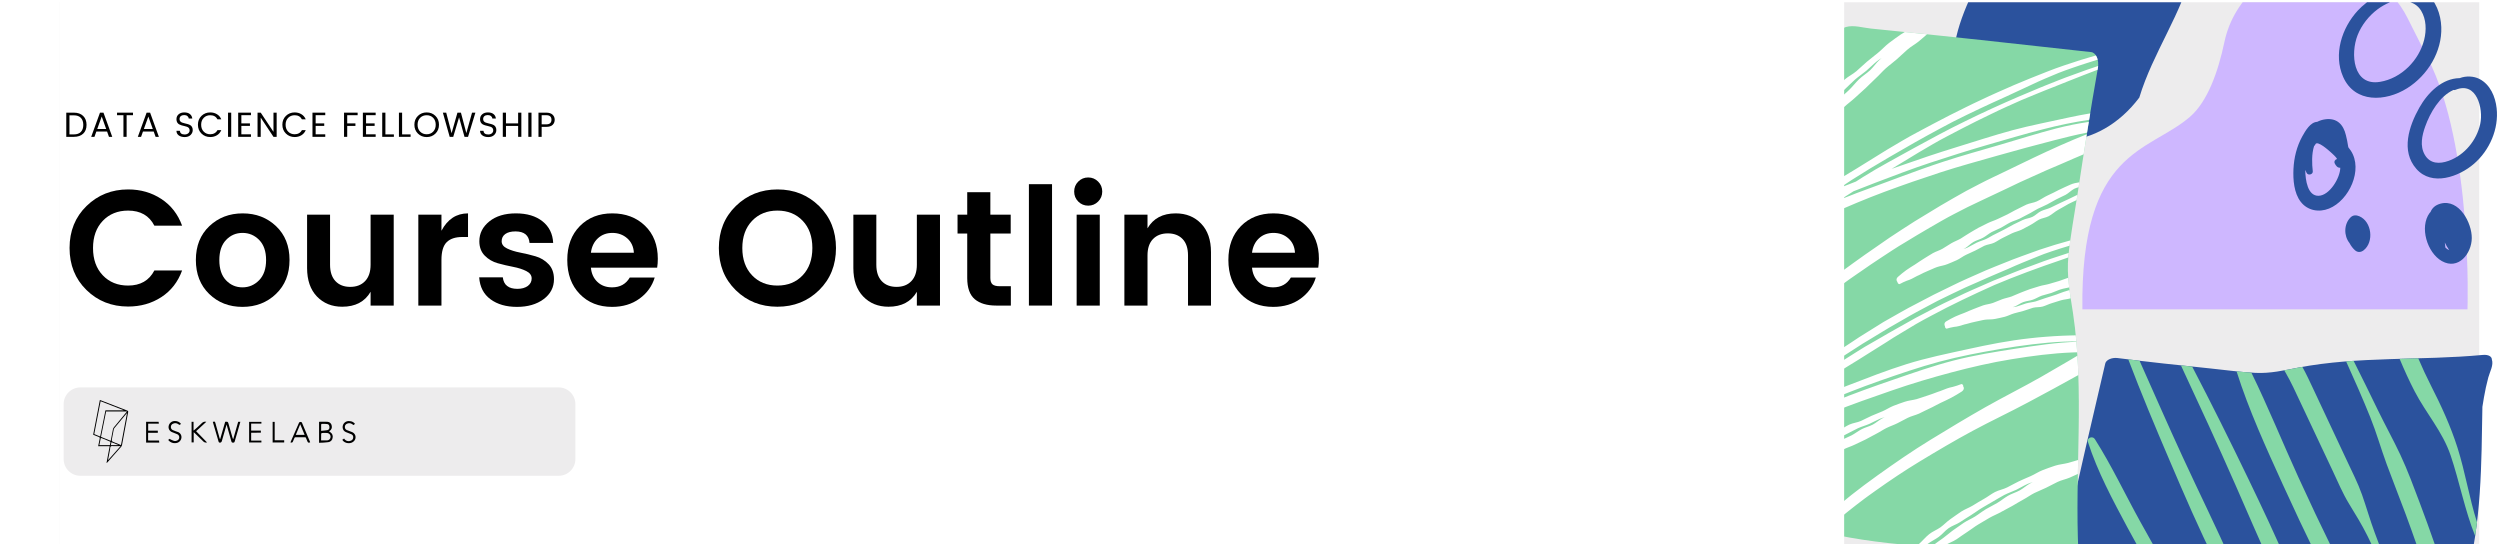 <svg xmlns="http://www.w3.org/2000/svg" xmlns:xlink="http://www.w3.org/1999/xlink" width="1984" zoomAndPan="magnify" viewBox="0 0 1488 324" height="432" preserveAspectRatio="xMidYMid meet" version="1.0"><defs><g/><clipPath id="82da7dfd71"><path d="M 35.637 1.367 L 1475.637 1.367 L 1475.637 323.867 L 35.637 323.867 Z M 35.637 1.367 " clip-rule="nonzero"/></clipPath><clipPath id="1d1d56b665"><path d="M 1162 1.367 L 1484 1.367 L 1484 323.867 L 1162 323.867 Z M 1162 1.367 " clip-rule="nonzero"/></clipPath><clipPath id="8e355a8965"><path d="M 1066 15 L 1475 15 L 1475 323.867 L 1066 323.867 Z M 1066 15 " clip-rule="nonzero"/></clipPath><clipPath id="fcc72be34f"><path d="M 1073 19 L 1249 19 L 1249 323.867 L 1073 323.867 Z M 1073 19 " clip-rule="nonzero"/></clipPath><clipPath id="063dbbdc85"><path d="M 1239 1.367 L 1469 1.367 L 1469 185 L 1239 185 Z M 1239 1.367 " clip-rule="nonzero"/></clipPath><clipPath id="daf8f387ae"><path d="M 1365 1.367 L 1487 1.367 L 1487 157 L 1365 157 Z M 1365 1.367 " clip-rule="nonzero"/></clipPath><clipPath id="37e38ed545"><path d="M 35.637 0 L 1097.637 0 L 1097.637 324 L 35.637 324 Z M 35.637 0 " clip-rule="nonzero"/></clipPath><clipPath id="9157332908"><path d="M 37.887 230.594 L 342.523 230.594 L 342.523 283.18 L 37.887 283.18 Z M 37.887 230.594 " clip-rule="nonzero"/></clipPath><clipPath id="a506668398"><path d="M 332.559 283.18 L 47.797 283.18 C 42.336 283.18 37.887 278.73 37.887 273.27 L 37.887 240.504 C 37.887 235.043 42.336 230.594 47.797 230.594 L 332.559 230.594 C 338.02 230.594 342.469 235.043 342.469 240.504 L 342.469 273.27 C 342.469 278.73 338.02 283.18 332.559 283.18 Z M 332.559 283.18 " clip-rule="nonzero"/></clipPath><clipPath id="c631232eda"><path d="M 55.449 238.09 L 77 238.09 L 77 275.59 L 55.449 275.59 Z M 55.449 238.09 " clip-rule="nonzero"/></clipPath><clipPath id="af762d0eca"><path d="M 203 250 L 211.617 250 L 211.617 264 L 203 264 Z M 203 250 " clip-rule="nonzero"/></clipPath></defs><rect x="-148.8" width="1785.6" fill="#ffffff" y="-32.4" height="388.8" fill-opacity="1"/><g clip-path="url(#82da7dfd71)"><path fill="#edeced" d="M 35.637 1.367 L 1475.637 1.367 L 1475.637 323.867 L 35.637 323.867 Z M 35.637 1.367 " fill-opacity="1" fill-rule="nonzero"/></g><g clip-path="url(#1d1d56b665)"><path fill="#2b529d" d="M 1458.34 348.988 C 1445.324 343.832 1430.355 341.609 1415.348 340.312 C 1399.371 338.926 1383.309 338.184 1367.387 337.348 C 1338.23 335.816 1309.379 333.93 1280.652 333.047 C 1266.449 332.613 1252.285 332.59 1238.047 333.387 C 1232.875 333.676 1228.133 333.195 1227.594 329.504 C 1227.031 325.676 1229.008 321.145 1229.867 317.301 C 1237.711 282.191 1245.484 248.574 1253.062 216.316 C 1253.559 214.211 1256.926 212.668 1260.395 213.109 C 1278.523 215.43 1296.992 217.402 1315.656 219.305 C 1324.445 220.199 1333.332 221.48 1342.363 221.93 C 1351.438 222.379 1359.418 220.426 1368.137 218.762 C 1403.625 211.98 1441.082 214.695 1477.719 211.258 C 1481.359 210.918 1483.16 212.367 1483.164 213.996 C 1484.285 217.363 1481.969 221.242 1481.039 224.656 C 1479.973 228.566 1479.156 232.512 1478.453 236.48 C 1478.121 238.359 1477.816 240.246 1477.527 242.141 C 1476.902 275.562 1477.258 310.703 1467.496 346.68 C 1466.828 349.125 1461.441 350.215 1458.34 348.988 Z M 1237.75 -93.082 C 1220.891 -90.07 1202.344 -82.5 1197.723 -64.25 C 1192.492 -48.742 1186.719 -33.293 1180.68 -18.027 C 1171.504 0.508 1161.367 20.129 1162.578 41.398 C 1166.254 50.793 1175.762 56.234 1183.066 62.637 C 1209.445 93.512 1249.562 89.648 1273.312 58.074 C 1281.43 31.188 1298.746 8.098 1305.309 -19.367 C 1309.309 -32.984 1313.348 -49.48 1306.887 -62.855 C 1304.922 -78.789 1252.402 -91.496 1237.75 -93.082 Z M 1237.75 -93.082 " fill-opacity="1" fill-rule="nonzero"/></g><g clip-path="url(#8e355a8965)"><path fill="#85d8a6" d="M 1338.402 285.422 C 1346.594 302.426 1354.73 319.609 1362.168 337.066 C 1358.625 336.875 1355.086 336.684 1351.551 336.484 C 1344.422 320.637 1337.574 304.652 1330.609 288.793 C 1320.105 264.879 1309.137 241.152 1298.09 217.473 C 1300.312 217.707 1302.543 217.945 1304.773 218.18 C 1316.367 240.395 1327.523 262.828 1338.402 285.422 Z M 1273.465 214.719 C 1271.219 214.449 1268.988 214.168 1266.75 213.891 C 1274.461 234.211 1282.887 254.293 1291.422 274.223 C 1300.078 294.445 1308.828 314.934 1318.789 334.691 C 1322.059 334.859 1325.328 335.035 1328.598 335.211 C 1319.211 313.988 1308.848 293.09 1299.16 272.051 C 1290.398 253.031 1282 233.844 1273.465 214.719 Z M 1246.832 261.328 C 1245.52 259.262 1241.93 260.543 1242.738 263.055 C 1248.387 280.68 1257.516 297.648 1266.227 313.914 C 1269.668 320.34 1273.207 326.688 1276.914 332.949 C 1278.16 332.98 1279.406 333.012 1280.652 333.047 C 1282.637 333.109 1284.625 333.184 1286.609 333.254 C 1282.383 325.695 1278.129 318.152 1273.93 310.578 C 1264.879 294.258 1256.844 277.07 1246.832 261.328 Z M 1368.082 284.227 C 1358.594 263.441 1350.035 242.258 1340.016 221.785 C 1337.062 221.594 1334.125 221.328 1331.199 221.023 C 1338.52 244.168 1348.699 266.332 1358.777 288.492 C 1365.246 302.707 1371.906 316.836 1378.762 330.867 C 1379.934 333.266 1381.09 335.691 1382.246 338.125 C 1386.281 338.336 1390.324 338.562 1394.367 338.805 C 1392.387 335.043 1390.434 331.277 1388.574 327.488 C 1381.539 313.164 1374.711 298.742 1368.082 284.227 Z M 1462.727 266.559 C 1458.645 253.695 1453.035 241.52 1446.91 229.512 C 1444.188 224.176 1441.699 218.75 1439.348 213.27 C 1435.645 213.375 1431.945 213.473 1428.246 213.578 C 1430.992 220.125 1433.914 226.594 1437.176 232.883 C 1444.008 246.051 1453.809 256.824 1458.633 271.113 C 1463.918 286.777 1467.016 303.645 1473.215 319.035 C 1473.621 316.305 1473.984 313.578 1474.309 310.859 C 1469.707 296.379 1467.301 280.973 1462.727 266.559 Z M 1405.871 294.438 C 1403.375 287.367 1399.883 280.625 1396.723 273.832 C 1390.109 259.605 1383.406 245.418 1376.73 231.223 C 1374.699 226.902 1372.684 222.539 1370.359 218.355 C 1369.617 218.488 1368.875 218.617 1368.137 218.762 C 1365.215 219.316 1362.379 219.906 1359.559 220.426 C 1359.855 220.914 1360.152 221.402 1360.438 221.895 C 1363.684 227.484 1366.348 233.387 1369.094 239.23 C 1375.477 252.805 1381.836 266.391 1388.273 279.938 C 1391.441 286.617 1394.293 293.551 1398.156 299.867 C 1402.047 306.227 1405.855 312.391 1409.176 319.086 C 1412.684 326.164 1415.879 333.348 1418.832 340.633 C 1420.035 340.75 1421.234 340.875 1422.434 341.004 C 1419.496 333.074 1416.465 325.172 1413.512 317.258 C 1410.691 309.719 1408.547 302.012 1405.871 294.438 Z M 1428.691 270.691 C 1424.504 261.766 1419.699 253.121 1415.391 244.254 C 1410.617 234.438 1405.816 224.57 1400.871 214.777 C 1399.379 214.879 1397.887 214.988 1396.402 215.105 C 1401.395 226.074 1406.234 237.102 1410.777 248.344 C 1414.48 257.516 1417.133 267.004 1420.543 276.273 C 1424.199 286.199 1428.137 296.02 1431.812 305.941 C 1436.586 318.832 1441.098 331.82 1445.363 344.891 C 1449.523 345.922 1453.562 347.16 1457.441 348.645 C 1452.141 332.125 1446.426 315.734 1440.309 299.496 C 1436.672 289.844 1433.07 280.035 1428.691 270.691 Z M 1233.824 186.188 C 1232.102 174.766 1229.938 164.328 1231.125 152.254 C 1232.309 140.191 1234.629 128.199 1236.426 116.324 C 1240.258 90.965 1244.211 65.652 1248.66 40.539 C 1249.516 35.707 1247.57 31.34 1244.656 31.012 C 1200.934 26.109 1157.227 21.371 1113.473 16.984 C 1108.797 16.516 1103.348 14.73 1098.68 16.082 C 1094.199 17.379 1093.43 23.5 1093.57 30.043 C 1093.953 48.004 1093.359 65.926 1092.273 83.871 C 1090.086 119.93 1086.73 155.891 1083.809 191.84 C 1082.227 211.312 1080.758 230.855 1078.559 250.199 C 1076.5 268.262 1073.395 286.172 1067.039 301.598 C 1065.531 305.25 1066.582 311.645 1069.348 312.484 C 1110.902 325.121 1153.695 325.793 1196.164 327.676 C 1198.605 328.105 1201.051 328.555 1203.488 329.043 C 1208.656 330.07 1213.809 331.246 1218.922 332.75 C 1223.41 334.066 1228.457 337.184 1233.051 335.883 C 1235.246 335.941 1237.32 333.684 1237.086 328.992 C 1234.746 281.602 1240.828 232.664 1233.824 186.188 Z M 1233.824 186.188 " fill-opacity="1" fill-rule="nonzero"/></g><g clip-path="url(#fcc72be34f)"><path fill="#ffffff" d="M 1232.414 109.844 C 1234.051 109.117 1235.832 108.812 1237.621 108.508 C 1237.469 109.488 1237.32 110.465 1237.172 111.445 C 1236.254 111.695 1235.344 111.961 1234.508 112.395 C 1232.695 113.371 1231.203 115.027 1229.398 115.988 C 1227.59 116.938 1225.688 117.707 1223.883 118.672 C 1222.098 119.66 1220.305 120.652 1218.516 121.641 C 1216.715 122.594 1214.801 123.312 1212.969 124.223 C 1211.418 125.004 1209.957 125.98 1208.434 126.812 C 1208.148 126.965 1207.867 127.125 1207.574 127.266 C 1205.723 128.164 1203.945 129.219 1202.102 130.125 C 1200.754 130.785 1199.293 131.219 1197.891 131.77 C 1197.371 131.973 1196.859 132.195 1196.363 132.449 C 1195.926 132.676 1195.496 132.918 1195.066 133.16 C 1193.707 133.941 1192.379 134.781 1191.008 135.531 C 1189.191 136.496 1187.219 137.164 1185.406 138.141 C 1183.621 139.133 1182.055 140.527 1180.27 141.516 C 1178.48 142.492 1176.418 142.98 1174.641 143.992 C 1172.867 145.008 1171.438 146.617 1169.691 147.668 C 1169.355 147.867 1169 148.039 1168.648 148.211 C 1169.484 147.977 1170.312 147.723 1171.078 147.352 C 1172.918 146.469 1174.637 145.348 1176.477 144.465 C 1178.312 143.574 1180.34 143.066 1182.184 142.211 C 1184.031 141.352 1185.715 140.168 1187.57 139.324 C 1189.414 138.461 1191.188 137.453 1193.016 136.566 C 1194.859 135.703 1196.547 134.523 1198.379 133.637 L 1203.871 130.988 C 1205.707 130.105 1207.871 129.93 1209.711 129.07 C 1211.543 128.203 1213.004 126.52 1214.844 125.645 C 1216.688 124.781 1218.758 124.422 1220.594 123.547 C 1222.43 122.668 1224.242 121.738 1226.09 120.879 C 1227.934 120.012 1229.77 119.125 1231.637 118.309 C 1233.281 117.594 1234.848 116.68 1236.484 115.938 C 1236.465 116.066 1236.445 116.195 1236.426 116.324 C 1236.285 117.25 1236.137 118.18 1235.992 119.109 C 1234.391 119.902 1232.723 120.539 1231.164 121.402 C 1229.137 122.512 1227.184 123.75 1225.148 124.828 C 1223.113 125.898 1221.395 127.625 1219.367 128.691 C 1217.586 129.621 1215.441 129.785 1213.656 130.715 C 1211.867 131.637 1210.305 133.008 1208.512 133.898 C 1206.719 134.801 1205.008 135.875 1203.199 136.73 C 1201.387 137.59 1199.367 138.012 1197.547 138.859 C 1195.727 139.703 1193.965 140.664 1192.152 141.527 C 1190.344 142.391 1188.707 143.613 1186.902 144.484 C 1185.09 145.344 1182.898 145.449 1181.066 146.289 C 1179.246 147.148 1177.555 148.258 1175.73 149.109 C 1173.863 149.965 1171.984 150.805 1170.129 151.695 C 1168.277 152.59 1166.645 153.906 1164.789 154.793 C 1162.93 155.668 1160.992 156.422 1159.082 157.223 C 1157.18 158.031 1154.988 158.246 1152.996 158.922 C 1151.059 159.574 1149.289 160.562 1147.391 161.281 C 1145.754 161.902 1144.238 162.75 1142.676 163.508 C 1142.418 163.633 1142.16 163.762 1141.898 163.883 C 1141.625 164.004 1141.348 164.125 1141.074 164.246 C 1140.012 164.809 1138.957 165.383 1137.883 165.93 C 1136.945 166.422 1135.914 166.762 1134.887 167.109 C 1133.508 167.711 1132.082 168.246 1130.801 169.02 C 1130.188 169.391 1129.398 168.566 1129.375 167.879 C 1128.633 167.117 1128.516 165.82 1129.664 164.797 C 1131.238 163.402 1132.852 162.062 1134.551 160.836 C 1136.262 159.621 1138.055 158.531 1139.832 157.422 C 1141.609 156.309 1143.273 155.004 1145.094 153.961 C 1146.914 152.918 1148.617 151.68 1150.457 150.672 C 1152.301 149.66 1154.387 149.082 1156.199 148.035 C 1157.98 146.988 1159.688 145.812 1161.469 144.758 C 1163.262 143.727 1165.242 143.02 1167.035 141.992 C 1168.82 140.949 1170.469 139.668 1172.281 138.668 C 1174.09 137.668 1175.801 136.48 1177.641 135.535 C 1179.477 134.582 1181.344 133.688 1183.195 132.762 C 1185.098 131.824 1187.18 131.254 1189.082 130.32 C 1190.98 129.395 1192.906 128.512 1194.82 127.602 C 1196.727 126.688 1198.508 125.492 1200.434 124.617 C 1202.363 123.742 1204.18 122.625 1206.125 121.781 C 1208.066 120.93 1210.305 120.758 1212.242 119.906 C 1214.523 118.922 1216.555 117.332 1218.832 116.305 C 1221.125 115.316 1223.312 114.117 1225.547 112.992 C 1227.812 111.883 1230.125 110.883 1232.414 109.844 Z M 1158.805 195.582 C 1160.145 195.098 1161.59 194.879 1162.996 194.582 C 1164.027 194.461 1165.055 194.348 1166.02 194.066 C 1167.184 193.734 1168.34 193.391 1169.492 193.043 C 1169.715 192.992 1169.938 192.945 1170.156 192.898 C 1170.426 192.836 1170.688 192.762 1170.953 192.695 C 1172.559 192.277 1174.133 191.758 1175.781 191.477 C 1177.695 191.152 1179.535 190.555 1181.473 190.293 C 1183.465 190.023 1185.578 190.238 1187.504 189.82 C 1189.441 189.41 1191.395 189.035 1193.297 188.531 C 1195.195 188.023 1196.941 187.035 1198.836 186.504 C 1200.73 185.973 1202.641 185.504 1204.539 185 C 1206.395 184.496 1208.164 183.715 1210.016 183.195 C 1211.875 182.695 1213.973 182.977 1215.816 182.453 C 1217.66 181.918 1219.383 180.984 1221.223 180.449 C 1223.066 179.914 1224.871 179.266 1226.715 178.734 C 1228.559 178.199 1230.543 178.129 1232.375 177.574 C 1232.41 177.562 1232.441 177.551 1232.473 177.543 C 1232.223 175.906 1231.988 174.277 1231.773 172.648 L 1228.211 173.746 C 1226.352 174.309 1224.594 175.191 1222.727 175.73 C 1220.867 176.285 1219.047 176.977 1217.18 177.504 C 1215.305 178.023 1213.535 178.875 1211.664 179.395 C 1209.793 179.914 1207.797 180.055 1205.922 180.586 C 1204.051 181.117 1202.262 181.914 1200.387 182.438 C 1199.605 182.656 1198.781 182.75 1197.949 182.824 C 1198.312 182.723 1198.672 182.621 1199.023 182.488 C 1200.836 181.789 1202.426 180.469 1204.254 179.797 C 1206.082 179.125 1208.113 179.027 1209.945 178.379 C 1211.777 177.723 1213.461 176.633 1215.293 175.973 C 1217.145 175.328 1219.105 175.008 1220.961 174.371 C 1222.363 173.879 1223.73 173.27 1225.121 172.73 C 1225.562 172.559 1226.008 172.395 1226.457 172.242 C 1226.957 172.074 1227.473 171.945 1227.988 171.832 C 1229.184 171.57 1230.395 171.379 1231.57 171.066 C 1231.559 170.961 1231.547 170.855 1231.535 170.75 C 1231.32 168.953 1231.137 167.148 1231.008 165.324 C 1229.191 165.875 1227.453 166.684 1225.637 167.227 L 1219.844 168.938 C 1217.922 169.527 1215.871 169.727 1213.945 170.32 C 1212.066 170.906 1210.176 171.445 1208.305 172.055 C 1206.434 172.66 1204.648 173.512 1202.789 174.16 C 1200.934 174.809 1199.191 175.77 1197.348 176.449 C 1195.5 177.121 1193.523 177.445 1191.676 178.113 C 1189.836 178.805 1188.043 179.625 1186.199 180.305 C 1184.328 180.984 1182.262 181.129 1180.367 181.758 C 1178.473 182.383 1176.668 183.25 1174.785 183.898 C 1172.895 184.543 1171.121 185.484 1169.262 186.199 C 1167.398 186.914 1165.531 187.602 1163.719 188.43 C 1161.91 189.27 1160.164 190.223 1158.445 191.25 C 1157.188 191.996 1157.078 193.285 1157.648 194.176 C 1157.555 194.848 1158.16 195.816 1158.805 195.582 Z M 1090.918 270.555 C 1093.082 269.5 1095.242 268.445 1097.406 267.391 C 1099.57 266.34 1101.914 265.652 1104.078 264.594 C 1106.188 263.566 1108.332 262.605 1110.438 261.562 C 1112.543 260.52 1114.547 259.277 1116.648 258.23 C 1118.75 257.184 1120.691 255.816 1122.793 254.766 C 1124.891 253.715 1127.156 252.992 1129.258 251.945 C 1131.359 250.898 1133.398 249.727 1135.504 248.688 C 1137.637 247.637 1140.035 247.152 1142.203 246.18 C 1144.375 245.207 1146.441 244.016 1148.617 243.059 C 1150.793 242.102 1152.828 240.832 1154.98 239.828 C 1157.133 238.82 1159.297 237.84 1161.395 236.723 C 1163.488 235.609 1165.531 234.398 1167.535 233.109 C 1169 232.172 1169.156 230.824 1168.52 229.973 C 1168.645 229.262 1167.973 228.34 1167.219 228.664 C 1165.648 229.348 1163.969 229.77 1162.324 230.27 C 1161.121 230.531 1159.918 230.793 1158.785 231.223 C 1157.426 231.734 1156.074 232.266 1154.723 232.801 C 1154.469 232.883 1154.211 232.965 1153.953 233.051 C 1153.645 233.152 1153.34 233.266 1153.031 233.375 C 1151.152 234.047 1149.312 234.832 1147.387 235.398 C 1145.16 236.051 1143.004 236.957 1140.746 237.57 C 1138.426 238.199 1135.945 238.355 1133.691 239.133 C 1131.426 239.914 1129.156 240.684 1126.938 241.566 C 1124.719 242.449 1122.719 243.828 1120.523 244.766 C 1118.328 245.699 1116.102 246.566 1113.914 247.512 C 1111.766 248.438 1109.738 249.617 1107.598 250.562 C 1105.457 251.508 1102.973 251.707 1100.844 252.672 C 1098.715 253.641 1096.789 255.035 1094.676 256.031 C 1092.559 257.023 1090.5 258.133 1088.402 259.16 C 1086.301 260.184 1083.973 260.754 1081.891 261.816 C 1080.094 262.73 1078.371 263.797 1076.609 264.781 C 1076.352 266.43 1076.082 268.066 1075.793 269.699 C 1077.496 269.051 1079.316 268.633 1080.926 267.809 C 1083.012 266.734 1085.09 265.648 1087.195 264.605 C 1089.297 263.562 1091.25 262.215 1093.367 261.195 C 1095.484 260.18 1097.543 259.035 1099.676 258.043 C 1101.805 257.051 1103.812 255.797 1105.957 254.832 C 1108.098 253.863 1110.418 253.273 1112.57 252.328 C 1114.723 251.387 1116.754 250.172 1118.918 249.254 C 1119.824 248.867 1120.781 248.605 1121.746 248.359 C 1121.328 248.539 1120.91 248.715 1120.508 248.922 C 1118.422 250 1116.652 251.695 1114.57 252.777 C 1112.488 253.863 1110.113 254.387 1108.035 255.477 C 1105.953 256.566 1104.082 258.059 1102.008 259.152 C 1099.914 260.254 1097.66 261.051 1095.562 262.148 C 1093.984 262.973 1092.473 263.938 1090.93 264.836 C 1090.426 265.125 1089.918 265.41 1089.402 265.684 C 1088.844 265.973 1088.266 266.234 1087.684 266.48 C 1086.078 267.156 1084.418 267.723 1082.887 268.531 C 1080.793 269.641 1078.762 270.859 1076.68 271.984 C 1076.352 272.16 1076.035 272.352 1075.715 272.543 C 1075.551 272.641 1075.383 272.73 1075.219 272.828 C 1074.824 274.914 1074.395 276.98 1073.941 279.027 C 1075.391 278.551 1076.879 278.145 1078.23 277.469 C 1080.383 276.395 1082.434 275.113 1084.59 274.051 C 1086.75 272.988 1088.754 271.609 1090.918 270.555 Z M 1223.156 277.188 C 1220.668 278.016 1218.191 278.887 1215.75 279.844 C 1213.301 280.789 1211.102 282.305 1208.707 283.367 C 1206.312 284.434 1203.871 285.406 1201.508 286.543 C 1199.184 287.641 1196.977 288.977 1194.664 290.105 C 1192.367 291.262 1189.695 291.691 1187.402 292.871 C 1185.098 294.039 1183.082 295.723 1180.82 296.957 C 1179.695 297.582 1178.586 298.234 1177.477 298.895 L 1174.18 300.91 C 1171.977 302.242 1169.477 303.102 1167.309 304.504 C 1165.141 305.898 1163.102 307.5 1160.961 308.934 C 1158.828 310.383 1157.059 312.348 1154.973 313.855 C 1152.883 315.348 1150.355 316.27 1148.332 317.871 C 1146.02 319.699 1144.156 322.07 1141.945 323.996 C 1141.621 324.273 1141.305 324.562 1140.984 324.844 C 1142.488 324.961 1143.992 325.07 1145.496 325.176 C 1146.148 324.652 1146.805 324.137 1147.477 323.637 C 1149.535 322.105 1151.93 321.031 1153.996 319.516 C 1156.074 318.012 1157.691 315.848 1159.805 314.379 C 1161.906 312.898 1164.5 312.152 1166.652 310.758 C 1168.809 309.367 1170.934 307.93 1173.141 306.617 C 1175.336 305.289 1177.355 303.66 1179.574 302.359 C 1181.812 301.098 1183.984 299.711 1186.234 298.473 C 1188.473 297.215 1190.641 295.801 1192.922 294.617 C 1195.203 293.434 1197.684 292.641 1200.008 291.555 C 1202.332 290.461 1204.504 289.055 1206.855 288.016 C 1207.84 287.582 1208.875 287.27 1209.918 286.977 C 1209.465 287.176 1209.012 287.379 1208.57 287.605 C 1206.293 288.785 1204.387 290.637 1202.148 291.879 C 1199.914 293.121 1197.352 293.789 1195.148 295.098 C 1192.934 296.387 1190.945 298.062 1188.746 299.363 C 1186.547 300.703 1184.164 301.754 1181.961 303.09 C 1180.301 304.078 1178.762 305.254 1177.176 306.352 C 1176.641 306.723 1176.102 307.086 1175.551 307.43 C 1174.969 307.801 1174.367 308.137 1173.758 308.457 C 1173.227 308.742 1172.688 309.016 1172.148 309.289 C 1171 309.887 1169.859 310.496 1168.785 311.211 C 1166.645 312.652 1164.543 314.152 1162.441 315.645 C 1162.109 315.879 1161.793 316.129 1161.469 316.375 C 1159.738 317.688 1158.098 319.133 1156.34 320.402 C 1154.285 321.918 1152.156 323.324 1150.164 324.902 C 1149.938 325.078 1149.715 325.266 1149.492 325.445 C 1151.688 325.59 1153.887 325.723 1156.082 325.848 C 1156.59 325.438 1157.102 325.031 1157.637 324.66 C 1159.781 323.188 1162.383 322.406 1164.543 320.973 C 1166.695 319.523 1168.773 317.957 1170.969 316.574 C 1173.168 315.195 1175.176 313.508 1177.418 312.191 C 1179.652 310.867 1181.867 309.512 1184.117 308.219 C 1186.371 306.93 1188.828 305.996 1191.078 304.711 C 1193.281 303.465 1195.551 302.336 1197.762 301.105 C 1199.965 299.863 1202.094 298.484 1204.328 297.297 C 1206.566 296.113 1208.617 294.574 1210.883 293.441 C 1213.137 292.293 1215.555 291.461 1217.812 290.32 C 1220.09 289.215 1222.305 287.984 1224.582 286.883 C 1226.879 285.754 1229.484 285.305 1231.836 284.305 C 1233.488 283.609 1235.102 282.812 1236.742 282.086 C 1236.773 280.297 1236.809 278.512 1236.844 276.723 C 1236.855 276.086 1236.867 275.449 1236.883 274.812 C 1236.883 274.793 1236.883 274.773 1236.883 274.754 C 1236.891 274.426 1236.895 274.102 1236.902 273.773 C 1234.891 274.352 1232.895 275.02 1230.863 275.551 C 1228.328 276.203 1225.645 276.379 1223.156 277.188 Z M 1118.664 226.711 C 1130.438 222.59 1142.309 218.508 1154.379 215.262 C 1166.453 212.039 1178.68 209.73 1190.977 207.656 C 1203.277 205.617 1215.746 203.926 1228.211 203.34 C 1229.539 203.258 1230.871 203.262 1232.199 203.227 L 1235.828 203.18 C 1235.723 201.98 1235.609 200.781 1235.488 199.582 L 1234.629 199.609 L 1232.227 199.672 C 1230.625 199.723 1229.023 199.73 1227.426 199.836 C 1224.23 200.008 1221.027 200.141 1217.84 200.43 L 1213.051 200.824 L 1208.273 201.332 C 1195.781 202.688 1183.41 205.129 1171.188 207.828 C 1158.957 210.516 1146.781 212.969 1134.828 216.719 C 1122.871 220.457 1111.164 225.07 1099.531 229.547 C 1092.941 232.082 1086.406 234.742 1079.902 237.461 C 1079.75 238.988 1079.598 240.512 1079.441 242.035 C 1080.879 241.43 1082.32 240.828 1083.766 240.234 C 1095.297 235.512 1106.887 230.84 1118.664 226.711 Z M 1098.109 219.051 C 1103.379 215.871 1108.59 212.609 1113.746 209.332 C 1116.723 207.516 1119.66 205.66 1122.586 203.793 L 1126.965 200.98 L 1131.414 198.297 C 1134.383 196.508 1137.352 194.723 1140.324 192.934 C 1143.32 191.18 1146.402 189.57 1149.473 187.918 C 1161.766 181.293 1174.324 175.375 1187.055 169.652 C 1199.898 164.227 1213.199 159.34 1226.395 154.859 C 1227.949 154.328 1229.496 153.773 1231.043 153.227 C 1231.07 152.902 1231.094 152.582 1231.125 152.254 C 1231.18 151.68 1231.25 151.109 1231.312 150.535 L 1229.926 150.984 C 1224.031 152.914 1218.117 154.762 1212.34 157.004 L 1203.629 160.227 C 1200.719 161.289 1197.875 162.523 1194.988 163.648 L 1186.355 167.094 L 1177.848 170.828 C 1175.02 172.09 1172.16 173.285 1169.359 174.602 L 1160.977 178.609 C 1155.348 181.195 1149.902 184.145 1144.414 187.004 L 1140.301 189.152 C 1138.941 189.887 1137.602 190.668 1136.254 191.422 L 1128.16 195.969 C 1125.438 197.445 1122.777 199.031 1120.098 200.59 L 1112.027 205.23 L 1110.008 206.391 L 1108.027 207.613 L 1104.074 210.07 C 1101.441 211.711 1098.82 213.367 1096.219 215.051 C 1091.113 218.559 1086.164 222.262 1081.242 225.984 L 1080.961 226.211 C 1080.812 227.836 1080.664 229.465 1080.512 231.09 C 1081.285 230.504 1082.047 229.906 1082.824 229.32 C 1087.781 225.746 1092.973 222.43 1098.109 219.051 Z M 1089.332 217.266 C 1094.375 213.633 1099.668 210.371 1104.875 207 L 1108.785 204.48 L 1112.766 202.086 C 1115.414 200.48 1118.059 198.875 1120.695 197.273 C 1123.32 195.617 1126.023 194.109 1128.707 192.566 C 1131.391 191.023 1134.07 189.48 1136.75 187.938 C 1138.078 187.148 1139.438 186.414 1140.805 185.695 L 1144.895 183.512 L 1153.082 179.152 C 1158.629 176.398 1164.242 173.727 1169.863 171.074 C 1172.707 169.828 1175.551 168.578 1178.395 167.328 L 1182.648 165.441 C 1184.059 164.801 1185.477 164.176 1186.914 163.602 C 1189.773 162.422 1192.598 161.207 1195.406 159.969 C 1198.219 158.738 1201 157.441 1203.848 156.32 C 1206.688 155.164 1209.527 154.008 1212.375 152.848 C 1213.805 152.281 1215.238 151.715 1216.676 151.145 C 1218.125 150.621 1219.594 150.125 1221.062 149.625 C 1224.605 148.449 1228.191 147.293 1231.812 146.223 C 1231.945 145.18 1232.074 144.133 1232.219 143.094 C 1226.105 144.766 1220.035 146.59 1214 148.629 C 1206.844 151.25 1199.605 153.699 1192.551 156.641 C 1189.012 158.082 1185.434 159.434 1181.926 160.953 L 1171.441 165.586 C 1167.961 167.078 1164.566 168.758 1161.168 170.41 C 1157.773 172.074 1154.355 173.684 1150.98 175.391 C 1147.633 177.141 1144.285 178.895 1140.93 180.648 C 1139.258 181.531 1137.562 182.375 1135.902 183.285 L 1130.934 186.051 C 1127.621 187.895 1124.316 189.754 1121.043 191.664 L 1111.395 197.68 L 1106.578 200.691 L 1101.852 203.84 C 1098.695 205.934 1095.531 208.008 1092.348 210.051 C 1089.688 211.859 1087.02 213.648 1084.328 215.41 C 1083.477 215.977 1082.613 216.535 1081.75 217.09 C 1081.586 219.055 1081.418 221.023 1081.246 222.988 C 1081.383 222.887 1081.52 222.785 1081.66 222.684 Z M 1126.09 232.398 C 1137.723 228.363 1149.496 224.836 1161.348 221.699 C 1173.195 218.551 1185.145 215.777 1197.211 213.82 C 1209.27 211.844 1221.406 210.242 1233.594 209.77 L 1235.895 209.688 L 1236.332 209.699 C 1236.211 207.879 1236.074 206.062 1235.918 204.246 C 1235.898 203.977 1235.875 203.707 1235.852 203.438 L 1231.883 203.629 C 1230.328 203.711 1228.773 203.801 1227.223 203.957 C 1224.121 204.234 1221.02 204.52 1217.938 204.934 C 1211.754 205.652 1205.621 206.668 1199.469 207.574 C 1187.191 209.48 1174.852 211.477 1162.789 214.586 C 1150.727 217.703 1138.996 221.828 1127.242 225.871 C 1115.402 229.941 1103.57 234.145 1091.961 238.863 C 1087.68 240.605 1083.434 242.43 1079.203 244.281 C 1079.195 244.348 1079.188 244.414 1079.18 244.48 C 1078.977 246.387 1078.773 248.297 1078.559 250.199 C 1078.551 250.258 1078.543 250.32 1078.535 250.379 C 1082.516 248.703 1086.496 247.039 1090.488 245.414 C 1102.223 240.629 1114.172 236.531 1126.09 232.398 Z M 1236.82 218.246 C 1236.816 218.152 1236.812 218.055 1236.809 217.961 C 1236.711 215.875 1236.598 213.793 1236.469 211.715 L 1236.293 211.824 L 1234.902 212.652 L 1230.906 215.02 C 1225.574 218.164 1220.215 221.281 1214.824 224.352 C 1203.91 230.562 1192.703 236.141 1181.715 242.352 C 1170.734 248.566 1159.875 255.145 1149.055 261.762 C 1138.219 268.379 1127.699 275.664 1117.328 283.082 C 1106.941 290.504 1096.848 298.375 1087.285 306.941 C 1084.324 309.594 1081.418 312.312 1078.566 315.086 C 1079.418 315.309 1080.266 315.531 1081.117 315.746 C 1082.406 316.07 1083.695 316.387 1084.988 316.688 C 1085.07 316.707 1085.156 316.727 1085.238 316.746 C 1087.047 315.184 1088.867 313.621 1090.691 312.059 C 1096.836 306.801 1103.168 301.762 1109.629 296.898 C 1110.426 296.312 1111.223 295.727 1112.023 295.148 C 1113.441 294.121 1114.867 293.102 1116.297 292.086 C 1124.812 286.031 1133.555 280.152 1142.445 274.766 C 1152.785 268.508 1163.379 262.215 1174.055 256.477 C 1185.035 250.566 1196 245.449 1207.039 239.543 C 1217.043 234.191 1227.07 228.816 1237.02 223.242 C 1236.969 221.742 1236.91 220.242 1236.844 218.742 C 1236.836 218.578 1236.828 218.414 1236.82 218.246 Z M 1241.852 41.641 L 1233.672 44.605 C 1228.195 46.531 1222.836 48.738 1217.453 50.871 C 1214.754 51.914 1212.105 53.094 1209.43 54.203 L 1201.414 57.559 C 1190.777 62.172 1180.215 66.934 1169.832 72.082 C 1159.391 77.113 1149.23 82.668 1139.062 88.207 C 1128.98 93.895 1118.609 99.223 1108.805 105.414 C 1107.418 106.289 1106.035 107.168 1104.66 108.062 C 1102.512 108.875 1100.363 109.707 1098.23 110.57 C 1097.645 110.809 1097.062 111.062 1096.48 111.301 C 1095.887 111.547 1095.293 111.797 1094.703 112.043 C 1094.758 112.004 1094.812 111.969 1094.867 111.934 C 1097.301 110.309 1099.715 108.656 1102.184 107.082 L 1109.574 102.473 L 1113.273 100.176 L 1117.016 97.965 C 1119.512 96.488 1122.004 95.008 1124.492 93.535 C 1127 92.09 1129.504 90.648 1132.004 89.207 C 1142.012 83.363 1152.141 77.828 1162.379 72.461 C 1172.703 67.234 1183.262 62.293 1193.816 57.57 C 1199.062 55.133 1204.246 52.723 1209.434 50.309 L 1213.328 48.492 C 1214.629 47.898 1215.949 47.34 1217.266 46.766 C 1219.902 45.629 1222.559 44.508 1225.246 43.422 C 1227.93 42.332 1230.691 41.402 1233.449 40.43 C 1236.219 39.488 1238.988 38.504 1241.797 37.637 C 1244.051 36.941 1246.297 36.223 1248.543 35.504 C 1248.309 34.551 1247.949 33.703 1247.496 33.004 C 1244.543 33.871 1241.586 34.727 1238.645 35.625 C 1231.914 37.793 1225.176 39.961 1218.57 42.594 C 1211.926 45.105 1205.371 47.902 1198.785 50.621 C 1192.262 53.488 1185.711 56.305 1179.289 59.391 C 1172.867 62.332 1166.602 65.57 1160.285 68.691 C 1154.039 71.973 1147.75 75.16 1141.543 78.562 C 1135.277 81.848 1129.23 85.535 1123.141 89.121 C 1117.145 92.863 1111.098 96.512 1105.125 100.277 C 1100.285 103.23 1095.41 106.133 1090.566 109.09 C 1090.449 110.699 1090.328 112.309 1090.207 113.918 C 1090.176 114.332 1090.145 114.746 1090.113 115.16 C 1090.105 115.266 1090.098 115.371 1090.086 115.473 C 1090.012 116.449 1089.938 117.426 1089.863 118.402 C 1089.84 118.73 1089.812 119.055 1089.789 119.383 C 1089.742 119.961 1089.699 120.543 1089.656 121.121 C 1089.645 121.246 1089.637 121.367 1089.625 121.492 C 1089.59 121.965 1089.555 122.438 1089.52 122.91 C 1089.398 124.445 1089.273 125.98 1089.152 127.516 C 1099.848 122.918 1110.566 118.293 1121.496 114.238 C 1132.59 110.117 1143.781 106.242 1155.043 102.574 C 1166.312 98.91 1177.742 95.836 1189.133 92.57 C 1200.242 89.379 1211.449 86.418 1222.625 83.504 C 1229.184 81.812 1235.707 80.18 1242.219 78.922 C 1242.543 76.895 1242.883 74.875 1243.211 72.848 C 1243.227 72.75 1243.242 72.652 1243.258 72.555 C 1236.738 73.516 1230.266 74.812 1223.895 76.453 C 1212.637 79.391 1201.574 82.906 1190.422 86.168 C 1179.184 89.453 1167.875 92.578 1156.738 96.223 C 1148.367 98.961 1140.09 101.957 1131.832 105.016 C 1129.113 106.023 1126.395 107.039 1123.676 108.055 C 1120.625 109.191 1117.562 110.312 1114.496 111.438 C 1108.27 113.723 1102.043 116.027 1095.895 118.516 C 1095.898 118.512 1095.902 118.508 1095.91 118.508 C 1098.297 116.93 1100.723 115.391 1103.168 113.867 C 1103.176 113.859 1103.184 113.855 1103.195 113.852 C 1107.48 112.129 1111.777 110.441 1116.102 108.809 C 1127.004 104.691 1137.887 100.469 1148.965 96.832 C 1160.035 93.203 1171.148 89.637 1182.344 86.406 C 1193.531 83.18 1204.738 79.816 1216.02 76.941 C 1225.047 74.625 1234.191 72.668 1243.465 71.301 C 1243.672 70.031 1243.879 68.762 1244.086 67.492 C 1239.91 68.168 1235.781 68.984 1231.711 69.852 C 1225.992 71.082 1220.305 72.305 1214.617 73.527 C 1211.801 74.156 1208.984 74.789 1206.16 75.418 C 1203.348 76.09 1200.539 76.785 1197.73 77.535 C 1186.512 80.578 1175.402 84.254 1164.281 87.664 C 1153.156 91.082 1142.117 94.801 1131.133 98.684 C 1129.387 99.297 1127.641 99.906 1125.891 100.516 C 1131.352 97.203 1136.773 93.914 1142.191 90.629 C 1147.789 87.34 1153.363 84 1159.168 81 C 1164.926 77.895 1170.766 75.004 1176.57 72.035 C 1179.48 70.57 1182.43 69.188 1185.363 67.758 L 1189.77 65.629 C 1191.242 64.926 1192.734 64.266 1194.219 63.582 C 1197.188 62.227 1200.18 60.891 1203.184 59.57 C 1206.219 58.316 1209.258 57.062 1212.301 55.809 C 1215.328 54.527 1218.398 53.34 1221.453 52.141 C 1224.5 50.922 1227.539 49.707 1230.57 48.496 C 1236.559 46.172 1242.484 43.738 1248.492 41.52 C 1248.547 41.195 1248.602 40.867 1248.66 40.539 C 1248.734 40.109 1248.781 39.688 1248.816 39.266 Z M 1202.18 97.84 C 1199.492 99.09 1196.844 100.414 1194.18 101.707 L 1186.176 105.539 C 1183.484 106.777 1180.871 108.16 1178.227 109.496 C 1175.594 110.848 1172.961 112.215 1170.34 113.613 C 1165.129 116.453 1160.023 119.5 1154.871 122.469 C 1149.789 125.555 1144.711 128.641 1139.641 131.723 C 1134.621 134.898 1129.641 138.16 1124.68 141.449 C 1119.789 144.84 1114.898 148.227 1110.02 151.609 C 1105.203 155.09 1100.328 158.484 1095.578 162.039 L 1088.496 167.438 C 1087.551 168.164 1086.602 168.887 1085.656 169.613 C 1085.559 170.793 1085.457 171.973 1085.359 173.152 C 1085.234 174.648 1085.105 176.148 1084.98 177.641 C 1084.973 177.746 1084.965 177.852 1084.957 177.957 C 1085.996 177.152 1087.027 176.336 1088.086 175.551 L 1091.582 172.984 L 1098.562 167.84 C 1099.18 167.371 1099.816 166.926 1100.445 166.469 C 1102.023 165.367 1103.598 164.262 1105.184 163.172 C 1105.922 162.676 1106.656 162.168 1107.391 161.664 C 1111.352 158.941 1115.285 156.148 1119.352 153.543 C 1124.145 150.414 1128.875 147.203 1133.785 144.34 C 1138.641 141.453 1143.453 138.395 1148.43 135.594 C 1153.371 132.746 1158.281 129.84 1163.324 127.262 C 1168.48 124.555 1173.586 121.965 1178.805 119.586 C 1183.984 117.141 1189.164 114.695 1194.43 112.211 L 1202.332 108.434 C 1204.973 107.191 1207.656 106.035 1210.316 104.828 L 1218.305 101.23 L 1226.371 97.801 C 1229.047 96.633 1231.734 95.461 1234.426 94.285 C 1236.344 93.477 1238.266 92.664 1240.188 91.852 C 1240.438 90.246 1240.691 88.641 1240.945 87.035 C 1240.969 86.891 1240.992 86.742 1241.012 86.598 C 1241.016 86.578 1241.02 86.555 1241.023 86.531 C 1241.371 84.324 1241.715 82.113 1242.066 79.906 C 1239.418 80.969 1236.785 82.062 1234.145 83.148 C 1223.336 87.707 1212.727 92.719 1202.18 97.84 Z M 1104.164 58.125 L 1110.406 52.461 C 1112.457 50.543 1114.383 48.488 1116.453 46.59 C 1118.527 44.699 1120.348 42.523 1122.445 40.652 C 1124.531 38.773 1126.863 37.164 1128.953 35.289 C 1131.062 33.43 1133.074 31.469 1135.188 29.617 C 1137.316 27.734 1139.891 26.387 1142.098 24.594 C 1143.762 23.246 1145.344 21.793 1146.984 20.414 C 1144.562 20.16 1142.145 19.918 1139.723 19.668 C 1139.152 19.609 1138.582 19.551 1138.008 19.492 C 1137.789 19.469 1137.566 19.449 1137.344 19.426 C 1136.152 19.301 1134.957 19.18 1133.762 19.059 C 1132.961 19.496 1132.172 19.949 1131.422 20.465 C 1129.062 22.109 1126.707 23.773 1124.422 25.52 C 1122.125 27.262 1120.199 29.461 1117.969 31.277 C 1115.738 33.098 1113.449 34.844 1111.246 36.695 C 1109.082 38.508 1107.094 40.527 1104.945 42.355 C 1102.809 44.199 1100.137 45.426 1098.012 47.289 C 1096.43 48.668 1095.047 50.27 1093.582 51.781 C 1093.547 53.688 1093.508 55.598 1093.457 57.504 C 1094.934 56.082 1096.398 54.645 1097.918 53.262 C 1100.004 51.352 1101.941 49.27 1104.066 47.398 C 1106.195 45.531 1108.598 43.988 1110.766 42.172 C 1112.934 40.355 1114.895 38.289 1117.09 36.508 C 1118.008 35.762 1119.008 35.121 1120.02 34.496 C 1119.598 34.84 1119.172 35.184 1118.773 35.551 C 1116.688 37.457 1115.105 39.902 1113.051 41.836 C 1110.996 43.773 1108.5 45.242 1106.473 47.211 C 1104.441 49.176 1102.723 51.457 1100.699 53.426 C 1098.676 55.422 1096.406 57.172 1094.375 59.164 C 1094.031 59.5 1093.703 59.848 1093.371 60.195 C 1093.367 60.316 1093.363 60.441 1093.359 60.562 C 1093.281 63.043 1093.191 65.527 1093.086 68.008 L 1097.578 63.73 C 1099.684 61.766 1102.066 60.094 1104.164 58.125 Z M 1104.164 58.125 " fill-opacity="1" fill-rule="nonzero"/></g><g clip-path="url(#063dbbdc85)"><path fill="#ceb7ff" d="M 1303.477 69.52 C 1314.016 60.418 1320.266 42.535 1323.969 25.016 C 1329.68 -2.012 1353.301 -21.492 1380.926 -21.492 C 1402.996 -21.492 1423.164 -9 1432.984 10.77 C 1436.242 17.328 1440.211 25.211 1445.051 34.688 C 1472.016 87.496 1468.645 184.125 1468.645 184.125 L 1239.434 184.125 C 1238.309 88.621 1278.758 90.867 1303.477 69.52 Z M 1303.477 69.52 " fill-opacity="1" fill-rule="nonzero"/></g><g clip-path="url(#daf8f387ae)"><path fill="#2b529d" d="M 1443.473 -4.449 C 1438.301 -8.227 1432.883 -8.207 1427.781 -6.273 C 1418.746 -6.016 1408.953 0.254 1403.371 6.285 C 1393.824 16.609 1388.703 32.418 1394.656 45.805 C 1401.645 61.508 1419.875 60.559 1432.68 52.543 C 1444.91 44.891 1453.598 30.746 1453.055 16.078 C 1452.773 8.465 1449.812 0.18 1443.473 -4.449 Z M 1442.883 23.59 C 1439.844 35.918 1429.285 46.621 1416.586 48.715 C 1400.371 51.395 1398.914 31.895 1403.242 20.918 C 1405.629 14.863 1409.957 9.395 1415.164 5.512 C 1417.156 4.027 1419.691 2.504 1422.41 1.387 C 1429.309 0.18 1437.016 -0.316 1441.078 6.422 C 1444.152 11.523 1444.273 17.949 1442.883 23.59 Z M 1486 64.414 C 1485.242 57.543 1482.223 50.328 1475.77 47.004 C 1472.379 45.258 1467.758 45.047 1464.004 46.504 C 1453.676 46.637 1445.129 54.938 1439.965 64.117 C 1433.824 75.031 1428.852 89.895 1438.254 100.551 C 1447.496 111.031 1463.508 105.262 1472.512 97.492 C 1481.832 89.449 1487.359 76.738 1486 64.414 Z M 1476.234 73.762 C 1474.137 83.48 1466.949 92.27 1457.527 95.699 C 1452.039 97.703 1446.379 97.613 1443.199 92.07 C 1440.207 86.855 1441.582 80.574 1443.496 75.25 C 1446.422 67.102 1452.023 57.285 1460.293 53.543 C 1460.66 53.656 1461.086 53.648 1461.578 53.445 C 1474.059 48.246 1478.211 64.59 1476.234 73.762 Z M 1399.219 89.703 C 1398.773 89.031 1398.266 88.336 1397.707 87.633 C 1397.348 84.898 1396.711 82.281 1396.285 80.477 C 1394.785 74.09 1390.941 70.094 1384.039 71 C 1382.32 71.227 1380.691 71.758 1379.176 72.523 C 1375.133 72.715 1372.227 77.734 1370.328 81.16 C 1367.035 87.105 1365.383 93.848 1365.066 100.613 C 1364.77 106.973 1365.367 114.879 1369.387 120.105 C 1373.441 125.375 1380.242 126.574 1386.25 124.133 C 1398.211 119.27 1406.648 101.02 1399.219 89.703 Z M 1380.012 116.535 C 1373.527 116.691 1372.168 107.312 1372.082 101.145 C 1372.352 101.738 1372.629 102.336 1372.918 102.938 C 1373.734 104.629 1376.789 103.871 1376.566 101.949 C 1376.078 97.691 1375.797 91.719 1377.348 86.91 C 1377.672 86.672 1377.938 86.348 1378.094 85.949 C 1379.152 83.211 1386.363 89.797 1387.379 90.707 C 1388.613 91.812 1389.883 92.996 1390.902 94.328 C 1390.887 94.48 1390.859 94.617 1390.828 94.75 C 1389.793 94.973 1389.086 96.176 1389.656 97.312 C 1390.051 98.094 1390.297 98.441 1390.879 99.07 C 1391.441 99.672 1392.188 99.883 1392.934 99.828 C 1392.902 105.859 1386.551 116.379 1380.012 116.535 Z M 1452.648 121.199 C 1449.43 122.055 1447.57 123.867 1446.637 126.219 C 1446.449 126.363 1446.273 126.531 1446.121 126.734 C 1439.938 135.156 1444.66 150.477 1453.395 155.398 C 1463.219 160.934 1471.098 150.992 1471.203 141.754 C 1471.309 132.711 1463.738 118.254 1452.648 121.199 Z M 1455.152 144.359 C 1455.879 145.91 1456.734 147.379 1457.668 148.715 C 1457.719 148.781 1457.773 148.844 1457.828 148.91 C 1456.988 148.605 1456.195 148.039 1455.496 147.371 C 1455.355 146.367 1455.254 145.363 1455.152 144.359 Z M 1406.863 148.953 C 1405.223 150.242 1403.301 150.387 1401.684 148.953 C 1400.461 147.867 1399.289 146.359 1398.43 144.676 C 1394.973 140.359 1395 133.379 1399.086 129.367 C 1400.562 127.918 1402.457 127.941 1404.25 128.703 C 1411.707 131.867 1413.141 144.027 1406.863 148.953 Z M 1406.863 148.953 " fill-opacity="1" fill-rule="nonzero"/></g><g clip-path="url(#37e38ed545)"><path fill="#ffffff" d="M 35.637 0 L 1097.637 0 L 1097.637 324 L 35.637 324 Z M 35.637 0 " fill-opacity="1" fill-rule="nonzero"/></g><g fill="#000000" fill-opacity="1"><g transform="translate(37.886, 181.876)"><g><path d="M 13.562 -9.281 C 6.863 -15.852 3.516 -24.18 3.516 -34.266 C 3.516 -44.359 6.883 -52.691 13.625 -59.266 C 20.363 -65.836 28.613 -69.125 38.375 -69.125 C 45.789 -69.125 52.379 -67.234 58.141 -63.453 C 63.898 -59.68 68.02 -54.379 70.5 -47.547 L 54 -47.547 C 50.938 -53.535 45.727 -56.531 38.375 -56.531 C 32.188 -56.531 27.156 -54.492 23.281 -50.422 C 19.414 -46.359 17.484 -40.957 17.484 -34.219 C 17.484 -27.488 19.414 -22.086 23.281 -18.016 C 27.156 -13.941 32.188 -11.906 38.375 -11.906 C 45.664 -11.906 50.875 -14.898 54 -20.891 L 70.5 -20.891 C 68.02 -14.055 63.898 -8.77 58.141 -5.031 C 52.379 -1.289 45.789 0.578 38.375 0.578 C 28.539 0.578 20.27 -2.707 13.562 -9.281 Z M 13.562 -9.281 "/></g></g></g><g fill="#000000" fill-opacity="1"><g transform="translate(112.971, 181.876)"><g><path d="M 31.344 -10.844 C 35.188 -10.844 38.488 -12.254 41.25 -15.078 C 44.02 -17.91 45.406 -21.914 45.406 -27.094 C 45.406 -32.27 44.035 -36.254 41.297 -39.047 C 38.566 -41.848 35.266 -43.25 31.391 -43.25 C 27.516 -43.25 24.242 -41.848 21.578 -39.047 C 18.91 -36.254 17.578 -32.254 17.578 -27.047 C 17.578 -21.836 18.91 -17.832 21.578 -15.031 C 24.242 -12.238 27.5 -10.844 31.344 -10.844 Z M 11.516 -6.922 C 6.242 -12.066 3.609 -18.805 3.609 -27.141 C 3.609 -35.473 6.273 -42.176 11.609 -47.25 C 16.953 -52.332 23.578 -54.875 31.484 -54.875 C 39.398 -54.875 46.023 -52.332 51.359 -47.25 C 56.691 -42.176 59.359 -35.473 59.359 -27.141 C 59.359 -18.805 56.672 -12.066 51.297 -6.922 C 45.93 -1.785 39.281 0.781 31.344 0.781 C 23.406 0.781 16.797 -1.785 11.516 -6.922 Z M 11.516 -6.922 "/></g></g></g><g fill="#000000" fill-opacity="1"><g transform="translate(175.949, 181.876)"><g><path d="M 44.625 -54.094 L 58.391 -54.094 L 58.391 0 L 44.625 0 L 44.625 -8.203 C 41.176 -2.273 35.547 0.688 27.734 0.688 C 21.609 0.688 16.594 -1.344 12.688 -5.406 C 8.781 -9.477 6.828 -15.129 6.828 -22.359 L 6.828 -54.094 L 20.5 -54.094 L 20.5 -24.312 C 20.5 -20.082 21.57 -16.828 23.719 -14.547 C 25.875 -12.266 28.805 -11.125 32.516 -11.125 C 36.223 -11.125 39.164 -12.266 41.344 -14.547 C 43.531 -16.828 44.625 -20.082 44.625 -24.312 Z M 44.625 -54.094 "/></g></g></g><g fill="#000000" fill-opacity="1"><g transform="translate(241.66, 181.876)"><g><path d="M 21.094 -54.094 L 21.094 -44.531 C 24.738 -51.426 30.008 -54.875 36.906 -54.875 L 36.906 -40.812 L 33.484 -40.812 C 29.391 -40.812 26.301 -39.785 24.219 -37.734 C 22.133 -35.68 21.094 -32.148 21.094 -27.141 L 21.094 0 L 7.328 0 L 7.328 -54.094 Z M 21.094 -54.094 "/></g></g></g><g fill="#000000" fill-opacity="1"><g transform="translate(281.009, 181.876)"><g><path d="M 4.297 -38.281 C 4.297 -42.969 6.281 -46.906 10.25 -50.094 C 14.219 -53.281 19.488 -54.875 26.062 -54.875 C 32.645 -54.875 37.922 -53.297 41.891 -50.141 C 45.859 -46.984 47.973 -42.703 48.234 -37.297 L 34.172 -37.297 C 33.785 -41.859 30.988 -44.141 25.781 -44.141 C 23.176 -44.141 21.156 -43.617 19.719 -42.578 C 18.289 -41.535 17.578 -40.102 17.578 -38.281 C 17.578 -36.457 18.648 -35.023 20.797 -33.984 C 22.941 -32.941 25.547 -32.125 28.609 -31.531 C 31.672 -30.945 34.711 -30.211 37.734 -29.328 C 40.766 -28.453 43.352 -26.891 45.5 -24.641 C 47.645 -22.398 48.719 -19.426 48.719 -15.719 C 48.719 -10.832 46.648 -6.859 42.516 -3.797 C 38.391 -0.742 33.117 0.781 26.703 0.781 C 20.297 0.781 15.039 -0.727 10.938 -3.75 C 6.832 -6.781 4.586 -11.129 4.203 -16.797 L 18.266 -16.797 C 18.785 -12.234 21.68 -9.953 26.953 -9.953 C 29.484 -9.953 31.531 -10.52 33.094 -11.656 C 34.656 -12.801 35.438 -14.301 35.438 -16.156 C 35.438 -18.008 34.363 -19.473 32.219 -20.547 C 30.07 -21.629 27.469 -22.461 24.406 -23.047 C 21.352 -23.629 18.312 -24.344 15.281 -25.188 C 12.25 -26.031 9.66 -27.539 7.516 -29.719 C 5.367 -31.906 4.297 -34.758 4.297 -38.281 Z M 4.297 -38.281 "/></g></g></g><g fill="#000000" fill-opacity="1"><g transform="translate(334.126, 181.876)"><g><path d="M 30.172 0.781 C 22.297 0.781 15.883 -1.77 10.938 -6.875 C 5.988 -11.988 3.516 -18.742 3.516 -27.141 C 3.516 -35.535 6.004 -42.254 10.984 -47.297 C 15.961 -52.348 22.406 -54.875 30.312 -54.875 C 38.227 -54.875 44.723 -52.414 49.797 -47.5 C 54.867 -42.582 57.406 -36.023 57.406 -27.828 C 57.406 -25.941 57.273 -24.188 57.016 -22.562 L 17.578 -22.562 C 17.898 -19.039 19.195 -16.207 21.469 -14.062 C 23.75 -11.914 26.648 -10.844 30.172 -10.844 C 34.922 -10.844 38.438 -12.797 40.719 -16.703 L 55.562 -16.703 C 54 -11.555 50.969 -7.352 46.469 -4.094 C 41.977 -0.844 36.547 0.781 30.172 0.781 Z M 43.156 -31.438 C 42.957 -35.02 41.641 -37.883 39.203 -40.031 C 36.766 -42.176 33.816 -43.25 30.359 -43.25 C 26.91 -43.25 24.031 -42.176 21.719 -40.031 C 19.414 -37.883 18.035 -35.02 17.578 -31.438 Z M 43.156 -31.438 "/></g></g></g><g fill="#000000" fill-opacity="1"><g transform="translate(395.053, 181.876)"><g/></g></g><g fill="#000000" fill-opacity="1"><g transform="translate(424.345, 181.876)"><g><path d="M 53.406 -18.016 C 57.25 -22.086 59.172 -27.504 59.172 -34.266 C 59.172 -41.035 57.25 -46.438 53.406 -50.469 C 49.57 -54.508 44.562 -56.531 38.375 -56.531 C 32.188 -56.531 27.156 -54.492 23.281 -50.422 C 19.414 -46.359 17.484 -40.957 17.484 -34.219 C 17.484 -27.488 19.414 -22.086 23.281 -18.016 C 27.156 -13.941 32.188 -11.906 38.375 -11.906 C 44.562 -11.906 49.57 -13.941 53.406 -18.016 Z M 38.359 0.688 C 28.535 0.688 20.27 -2.598 13.562 -9.172 C 6.863 -15.754 3.516 -24.102 3.516 -34.219 C 3.516 -44.344 6.883 -52.691 13.625 -59.266 C 20.363 -65.836 28.629 -69.125 38.422 -69.125 C 48.211 -69.125 56.461 -65.836 63.172 -59.266 C 69.879 -52.691 73.234 -44.344 73.234 -34.219 C 73.234 -24.102 69.879 -15.754 63.172 -9.172 C 56.461 -2.598 48.191 0.688 38.359 0.688 Z M 38.359 0.688 "/></g></g></g><g fill="#000000" fill-opacity="1"><g transform="translate(501.09, 181.876)"><g><path d="M 44.625 -54.094 L 58.391 -54.094 L 58.391 0 L 44.625 0 L 44.625 -8.203 C 41.176 -2.273 35.547 0.688 27.734 0.688 C 21.609 0.688 16.594 -1.344 12.688 -5.406 C 8.781 -9.477 6.828 -15.129 6.828 -22.359 L 6.828 -54.094 L 20.5 -54.094 L 20.5 -24.312 C 20.5 -20.082 21.57 -16.828 23.719 -14.547 C 25.875 -12.266 28.805 -11.125 32.516 -11.125 C 36.223 -11.125 39.164 -12.266 41.344 -14.547 C 43.531 -16.828 44.625 -20.082 44.625 -24.312 Z M 44.625 -54.094 "/></g></g></g><g fill="#000000" fill-opacity="1"><g transform="translate(566.802, 181.876)"><g><path d="M 28.312 -11.516 L 34.859 -11.516 L 34.859 0 L 26.172 0 C 20.641 0 16.375 -1.266 13.375 -3.797 C 10.383 -6.336 8.891 -10.539 8.891 -16.406 L 8.891 -42.859 L 3.125 -42.859 L 3.125 -54.094 L 8.891 -54.094 L 8.891 -67.469 L 22.656 -67.469 L 22.656 -54.094 L 34.766 -54.094 L 34.766 -42.859 L 22.656 -42.859 L 22.656 -16.406 C 22.656 -14.645 23.078 -13.391 23.922 -12.641 C 24.766 -11.891 26.227 -11.516 28.312 -11.516 Z M 28.312 -11.516 "/></g></g></g><g fill="#000000" fill-opacity="1"><g transform="translate(605.077, 181.876)"><g><path d="M 7.328 0 L 7.328 -72.25 L 21.094 -72.25 L 21.094 0 Z M 7.328 0 "/></g></g></g><g fill="#000000" fill-opacity="1"><g transform="translate(633.49, 181.876)"><g><path d="M 22.562 -67.859 C 22.562 -65.516 21.742 -63.531 20.109 -61.906 C 18.484 -60.281 16.516 -59.469 14.203 -59.469 C 11.891 -59.469 9.922 -60.281 8.297 -61.906 C 6.672 -63.531 5.859 -65.516 5.859 -67.859 C 5.859 -70.203 6.672 -72.188 8.297 -73.812 C 9.922 -75.438 11.891 -76.25 14.203 -76.25 C 16.516 -76.25 18.484 -75.438 20.109 -73.812 C 21.742 -72.188 22.562 -70.203 22.562 -67.859 Z M 7.328 0 L 7.328 -54.094 L 21.094 -54.094 L 21.094 0 Z M 7.328 0 "/></g></g></g><g fill="#000000" fill-opacity="1"><g transform="translate(661.903, 181.876)"><g><path d="M 21.094 -54.094 L 21.094 -45.984 C 24.539 -51.91 30.141 -54.875 37.891 -54.875 C 44.066 -54.875 49.109 -52.836 53.016 -48.766 C 56.922 -44.703 58.875 -39.055 58.875 -31.828 L 58.875 0 L 45.203 0 L 45.203 -29.875 C 45.203 -34.102 44.129 -37.344 41.984 -39.594 C 39.836 -41.844 36.906 -42.969 33.188 -42.969 C 29.477 -42.969 26.535 -41.844 24.359 -39.594 C 22.18 -37.344 21.094 -34.102 21.094 -29.875 L 21.094 0 L 7.328 0 L 7.328 -54.094 Z M 21.094 -54.094 "/></g></g></g><g fill="#000000" fill-opacity="1"><g transform="translate(727.615, 181.876)"><g><path d="M 30.172 0.781 C 22.297 0.781 15.883 -1.77 10.938 -6.875 C 5.988 -11.988 3.516 -18.742 3.516 -27.141 C 3.516 -35.535 6.004 -42.254 10.984 -47.297 C 15.961 -52.348 22.406 -54.875 30.312 -54.875 C 38.227 -54.875 44.723 -52.414 49.797 -47.5 C 54.867 -42.582 57.406 -36.023 57.406 -27.828 C 57.406 -25.941 57.273 -24.188 57.016 -22.562 L 17.578 -22.562 C 17.898 -19.039 19.195 -16.207 21.469 -14.062 C 23.75 -11.914 26.648 -10.844 30.172 -10.844 C 34.922 -10.844 38.438 -12.797 40.719 -16.703 L 55.562 -16.703 C 54 -11.555 50.969 -7.352 46.469 -4.094 C 41.977 -0.844 36.547 0.781 30.172 0.781 Z M 43.156 -31.438 C 42.957 -35.02 41.641 -37.883 39.203 -40.031 C 36.766 -42.176 33.816 -43.25 30.359 -43.25 C 26.91 -43.25 24.031 -42.176 21.719 -40.031 C 19.414 -37.883 18.035 -35.02 17.578 -31.438 Z M 43.156 -31.438 "/></g></g></g><g fill="#000000" fill-opacity="1"><g transform="translate(37.886, 81.444)"><g><path d="M 3.453 -1.453 L 6.109 -1.453 C 7.922 -1.453 9.301 -1.945 10.25 -2.938 C 11.207 -3.938 11.688 -5.328 11.688 -7.109 C 11.688 -8.898 11.207 -10.297 10.25 -11.297 C 9.301 -12.297 7.922 -12.797 6.109 -12.797 L 3.453 -12.797 Z M 6.109 -14.391 C 8.43 -14.391 10.266 -13.738 11.609 -12.438 C 12.953 -11.133 13.625 -9.363 13.625 -7.125 C 13.625 -4.883 12.953 -3.133 11.609 -1.875 C 10.266 -0.625 8.43 0 6.109 0 L 1.562 0 L 1.562 -14.391 Z M 6.109 -14.391 "/></g></g></g><g fill="#000000" fill-opacity="1"><g transform="translate(53.372, 81.444)"><g><path d="M 11.484 0 L 10.359 -3.156 L 3.969 -3.156 L 2.844 0 L 0.906 0 L 6.141 -14.391 L 8.219 -14.391 L 13.438 0 Z M 4.5 -4.656 L 9.828 -4.656 L 7.172 -12.078 Z M 4.5 -4.656 "/></g></g></g><g fill="#000000" fill-opacity="1"><g transform="translate(68.754, 81.444)"><g><path d="M 0.906 -12.875 L 0.906 -14.391 L 10.406 -14.391 L 10.406 -12.875 L 6.609 -12.875 L 6.609 0 L 4.719 0 L 4.719 -12.875 Z M 0.906 -12.875 "/></g></g></g><g fill="#000000" fill-opacity="1"><g transform="translate(81.126, 81.444)"><g><path d="M 11.484 0 L 10.359 -3.156 L 3.969 -3.156 L 2.844 0 L 0.906 0 L 6.141 -14.391 L 8.219 -14.391 L 13.438 0 Z M 4.5 -4.656 L 9.828 -4.656 L 7.172 -12.078 Z M 4.5 -4.656 "/></g></g></g><g fill="#000000" fill-opacity="1"><g transform="translate(96.508, 81.444)"><g/></g></g><g fill="#000000" fill-opacity="1"><g transform="translate(103.774, 81.444)"><g><path d="M 3.094 -10.547 C 3.094 -10.023 3.238 -9.586 3.531 -9.234 C 3.82 -8.891 4.195 -8.633 4.656 -8.469 C 5.113 -8.301 5.617 -8.156 6.172 -8.031 C 6.734 -7.906 7.297 -7.766 7.859 -7.609 C 8.422 -7.453 8.93 -7.25 9.391 -7 C 9.848 -6.75 10.219 -6.375 10.5 -5.875 C 10.789 -5.375 10.938 -4.758 10.938 -4.031 C 10.938 -2.906 10.508 -1.926 9.656 -1.094 C 8.801 -0.27 7.641 0.141 6.172 0.141 C 4.711 0.141 3.523 -0.191 2.609 -0.859 C 1.703 -1.535 1.25 -2.445 1.25 -3.594 L 3.266 -3.594 C 3.316 -2.938 3.57 -2.406 4.031 -2 C 4.5 -1.602 5.188 -1.406 6.094 -1.406 C 7.008 -1.406 7.738 -1.641 8.281 -2.109 C 8.82 -2.586 9.094 -3.141 9.094 -3.766 C 9.094 -4.398 8.945 -4.883 8.656 -5.219 C 8.363 -5.562 7.988 -5.816 7.531 -5.984 C 7.082 -6.148 6.578 -6.289 6.016 -6.406 C 5.453 -6.52 4.891 -6.66 4.328 -6.828 C 3.766 -6.992 3.254 -7.203 2.797 -7.453 C 2.348 -7.711 1.977 -8.094 1.688 -8.594 C 1.395 -9.102 1.25 -9.734 1.25 -10.484 C 1.25 -11.703 1.68 -12.68 2.547 -13.422 C 3.41 -14.16 4.535 -14.531 5.922 -14.531 C 7.316 -14.531 8.426 -14.207 9.25 -13.562 C 10.07 -12.926 10.547 -12.039 10.672 -10.906 L 8.578 -10.906 C 8.523 -11.469 8.258 -11.945 7.781 -12.344 C 7.301 -12.75 6.656 -12.953 5.844 -12.953 C 5.031 -12.953 4.367 -12.75 3.859 -12.344 C 3.348 -11.938 3.094 -11.336 3.094 -10.547 Z M 3.094 -10.547 "/></g></g></g><g fill="#000000" fill-opacity="1"><g transform="translate(116.997, 81.444)"><g><path d="M 8.141 0.125 C 6.078 0.125 4.336 -0.566 2.922 -1.953 C 1.516 -3.336 0.812 -5.094 0.812 -7.219 C 0.812 -9.344 1.516 -11.094 2.922 -12.469 C 4.336 -13.844 6.078 -14.531 8.141 -14.531 C 9.629 -14.531 10.957 -14.176 12.125 -13.469 C 13.301 -12.77 14.164 -11.754 14.719 -10.422 L 12.438 -10.422 C 11.582 -12.047 10.148 -12.859 8.141 -12.859 C 6.578 -12.859 5.285 -12.344 4.266 -11.312 C 3.242 -10.281 2.734 -8.91 2.734 -7.203 C 2.734 -5.504 3.242 -4.133 4.266 -3.094 C 5.285 -2.051 6.578 -1.531 8.141 -1.531 C 9.098 -1.531 9.945 -1.738 10.688 -2.156 C 11.438 -2.582 12.02 -3.191 12.438 -3.984 L 14.719 -3.984 C 14.164 -2.66 13.301 -1.645 12.125 -0.938 C 10.957 -0.227 9.629 0.125 8.141 0.125 Z M 8.141 0.125 "/></g></g></g><g fill="#000000" fill-opacity="1"><g transform="translate(134.165, 81.444)"><g><path d="M 1.562 0 L 1.562 -14.391 L 3.453 -14.391 L 3.453 0 Z M 1.562 0 "/></g></g></g><g fill="#000000" fill-opacity="1"><g transform="translate(140.205, 81.444)"><g><path d="M 9.172 -14.391 L 9.172 -12.891 L 3.453 -12.891 L 3.453 -8 L 8.562 -8 L 8.562 -6.516 L 3.453 -6.516 L 3.453 -1.5 L 9.172 -1.5 L 9.172 0 L 1.562 0 L 1.562 -14.391 Z M 9.172 -14.391 "/></g></g></g><g fill="#000000" fill-opacity="1"><g transform="translate(151.727, 81.444)"><g><path d="M 11.047 -14.391 L 12.938 -14.391 L 12.938 0 L 11.047 0 L 3.453 -11.422 L 3.453 0 L 1.562 0 L 1.562 -14.391 L 3.453 -14.391 L 11.047 -2.969 Z M 11.047 -14.391 "/></g></g></g><g fill="#000000" fill-opacity="1"><g transform="translate(167.254, 81.444)"><g><path d="M 8.141 0.125 C 6.078 0.125 4.336 -0.566 2.922 -1.953 C 1.516 -3.336 0.812 -5.094 0.812 -7.219 C 0.812 -9.344 1.516 -11.094 2.922 -12.469 C 4.336 -13.844 6.078 -14.531 8.141 -14.531 C 9.629 -14.531 10.957 -14.176 12.125 -13.469 C 13.301 -12.77 14.164 -11.754 14.719 -10.422 L 12.438 -10.422 C 11.582 -12.047 10.148 -12.859 8.141 -12.859 C 6.578 -12.859 5.285 -12.344 4.266 -11.312 C 3.242 -10.281 2.734 -8.91 2.734 -7.203 C 2.734 -5.504 3.242 -4.133 4.266 -3.094 C 5.285 -2.051 6.578 -1.531 8.141 -1.531 C 9.098 -1.531 9.945 -1.738 10.688 -2.156 C 11.438 -2.582 12.02 -3.191 12.438 -3.984 L 14.719 -3.984 C 14.164 -2.66 13.301 -1.645 12.125 -0.938 C 10.957 -0.227 9.629 0.125 8.141 0.125 Z M 8.141 0.125 "/></g></g></g><g fill="#000000" fill-opacity="1"><g transform="translate(184.422, 81.444)"><g><path d="M 9.172 -14.391 L 9.172 -12.891 L 3.453 -12.891 L 3.453 -8 L 8.562 -8 L 8.562 -6.516 L 3.453 -6.516 L 3.453 -1.5 L 9.172 -1.5 L 9.172 0 L 1.562 0 L 1.562 -14.391 Z M 9.172 -14.391 "/></g></g></g><g fill="#000000" fill-opacity="1"><g transform="translate(195.943, 81.444)"><g/></g></g><g fill="#000000" fill-opacity="1"><g transform="translate(203.208, 81.444)"><g><path d="M 1.562 0 L 1.562 -14.391 L 9.656 -14.391 L 9.656 -12.875 L 3.453 -12.875 L 3.453 -8 L 8.344 -8 L 8.344 -6.5 L 3.453 -6.5 L 3.453 0 Z M 1.562 0 "/></g></g></g><g fill="#000000" fill-opacity="1"><g transform="translate(214.418, 81.444)"><g><path d="M 9.172 -14.391 L 9.172 -12.891 L 3.453 -12.891 L 3.453 -8 L 8.562 -8 L 8.562 -6.516 L 3.453 -6.516 L 3.453 -1.5 L 9.172 -1.5 L 9.172 0 L 1.562 0 L 1.562 -14.391 Z M 9.172 -14.391 "/></g></g></g><g fill="#000000" fill-opacity="1"><g transform="translate(225.939, 81.444)"><g><path d="M 1.562 -14.391 L 3.453 -14.391 L 3.453 -1.453 L 8.5 -1.453 L 8.5 0 L 1.562 0 Z M 1.562 -14.391 "/></g></g></g><g fill="#000000" fill-opacity="1"><g transform="translate(235.883, 81.444)"><g><path d="M 1.562 -14.391 L 3.453 -14.391 L 3.453 -1.453 L 8.5 -1.453 L 8.5 0 L 1.562 0 Z M 1.562 -14.391 "/></g></g></g><g fill="#000000" fill-opacity="1"><g transform="translate(245.826, 81.444)"><g><path d="M 12 -3.094 C 13.008 -4.133 13.516 -5.504 13.516 -7.203 C 13.516 -8.91 13.008 -10.281 12 -11.312 C 10.988 -12.344 9.695 -12.859 8.125 -12.859 C 6.551 -12.859 5.254 -12.344 4.234 -11.312 C 3.223 -10.281 2.719 -8.91 2.719 -7.203 C 2.719 -5.504 3.227 -4.133 4.25 -3.094 C 5.281 -2.051 6.578 -1.531 8.141 -1.531 C 9.703 -1.531 10.988 -2.051 12 -3.094 Z M 8.141 0.141 C 6.078 0.141 4.336 -0.551 2.922 -1.938 C 1.516 -3.332 0.812 -5.094 0.812 -7.219 C 0.812 -9.344 1.516 -11.094 2.922 -12.469 C 4.336 -13.844 6.078 -14.531 8.141 -14.531 C 10.203 -14.531 11.938 -13.844 13.344 -12.469 C 14.75 -11.094 15.453 -9.336 15.453 -7.203 C 15.453 -5.066 14.75 -3.305 13.344 -1.922 C 11.938 -0.547 10.203 0.141 8.141 0.141 Z M 8.141 0.141 "/></g></g></g><g fill="#000000" fill-opacity="1"><g transform="translate(263.097, 81.444)"><g><path d="M 17.859 -14.391 L 19.859 -14.391 L 15.484 0 L 13.375 0 L 10.141 -11.625 L 6.672 0 L 4.562 0.016 L 0.5 -14.391 L 2.484 -14.391 L 5.688 -2.156 L 9.172 -14.391 L 11.25 -14.391 L 14.469 -2.203 Z M 17.859 -14.391 "/></g></g></g><g fill="#000000" fill-opacity="1"><g transform="translate(284.479, 81.444)"><g><path d="M 3.094 -10.547 C 3.094 -10.023 3.238 -9.586 3.531 -9.234 C 3.82 -8.891 4.195 -8.633 4.656 -8.469 C 5.113 -8.301 5.617 -8.156 6.172 -8.031 C 6.734 -7.906 7.297 -7.766 7.859 -7.609 C 8.422 -7.453 8.93 -7.25 9.391 -7 C 9.848 -6.75 10.219 -6.375 10.5 -5.875 C 10.789 -5.375 10.938 -4.758 10.938 -4.031 C 10.938 -2.906 10.508 -1.926 9.656 -1.094 C 8.801 -0.27 7.641 0.141 6.172 0.141 C 4.711 0.141 3.523 -0.191 2.609 -0.859 C 1.703 -1.535 1.25 -2.445 1.25 -3.594 L 3.266 -3.594 C 3.316 -2.938 3.57 -2.406 4.031 -2 C 4.5 -1.602 5.188 -1.406 6.094 -1.406 C 7.008 -1.406 7.738 -1.641 8.281 -2.109 C 8.82 -2.586 9.094 -3.141 9.094 -3.766 C 9.094 -4.398 8.945 -4.883 8.656 -5.219 C 8.363 -5.562 7.988 -5.816 7.531 -5.984 C 7.082 -6.148 6.578 -6.289 6.016 -6.406 C 5.453 -6.52 4.891 -6.66 4.328 -6.828 C 3.766 -6.992 3.254 -7.203 2.797 -7.453 C 2.348 -7.711 1.977 -8.094 1.688 -8.594 C 1.395 -9.102 1.25 -9.734 1.25 -10.484 C 1.25 -11.703 1.68 -12.68 2.547 -13.422 C 3.41 -14.16 4.535 -14.531 5.922 -14.531 C 7.316 -14.531 8.426 -14.207 9.25 -13.562 C 10.07 -12.926 10.547 -12.039 10.672 -10.906 L 8.578 -10.906 C 8.523 -11.469 8.258 -11.945 7.781 -12.344 C 7.301 -12.75 6.656 -12.953 5.844 -12.953 C 5.031 -12.953 4.367 -12.75 3.859 -12.344 C 3.348 -11.938 3.094 -11.336 3.094 -10.547 Z M 3.094 -10.547 "/></g></g></g><g fill="#000000" fill-opacity="1"><g transform="translate(297.702, 81.444)"><g><path d="M 10.688 -14.391 L 12.609 -14.391 L 12.609 0 L 10.688 0 L 10.688 -6.5 L 3.453 -6.5 L 3.453 0 L 1.562 0 L 1.562 -14.391 L 3.453 -14.391 L 3.453 -8 L 10.688 -8 Z M 10.688 -14.391 "/></g></g></g><g fill="#000000" fill-opacity="1"><g transform="translate(312.898, 81.444)"><g><path d="M 1.562 0 L 1.562 -14.391 L 3.453 -14.391 L 3.453 0 Z M 1.562 0 "/></g></g></g><g fill="#000000" fill-opacity="1"><g transform="translate(318.938, 81.444)"><g><path d="M 6.234 -14.391 C 7.848 -14.391 9.082 -13.992 9.938 -13.203 C 10.789 -12.41 11.219 -11.398 11.219 -10.172 C 11.219 -8.941 10.805 -7.926 9.984 -7.125 C 9.16 -6.332 7.91 -5.938 6.234 -5.938 L 3.453 -5.938 L 3.453 0 L 1.562 0 L 1.562 -14.391 Z M 3.453 -7.438 L 6.234 -7.438 C 7.266 -7.438 8.031 -7.672 8.531 -8.141 C 9.039 -8.617 9.297 -9.289 9.297 -10.156 C 9.297 -11.969 8.273 -12.875 6.234 -12.875 L 3.453 -12.875 Z M 3.453 -7.438 "/></g></g></g><g clip-path="url(#9157332908)"><g clip-path="url(#a506668398)"><path fill="#edeced" d="M 37.887 230.594 L 342.523 230.594 L 342.523 283.18 L 37.887 283.18 Z M 37.887 230.594 " fill-opacity="1" fill-rule="nonzero"/></g></g><g clip-path="url(#c631232eda)"><path fill="#000000" d="M 58.426 265.59 C 58.73 264.047 58.969 262.652 59.305 261.285 C 59.473 260.598 59.355 260.246 58.656 260.016 C 57.613 259.66 56.566 259.184 55.449 258.723 C 56.777 251.859 58.102 245.016 59.441 238.09 C 59.672 238.16 59.867 238.215 60.059 238.285 C 65.281 240.309 70.504 242.359 75.73 244.371 C 76.23 244.566 76.367 244.785 76.273 245.309 C 75.051 251.84 73.848 258.379 72.617 264.922 C 72.531 265.309 72.352 265.664 72.094 265.965 C 69.379 269.09 66.641 272.129 63.914 275.215 C 63.781 275.383 63.602 275.508 63.398 275.578 C 64.016 272.277 64.645 268.984 65.27 265.578 Z M 75.594 244.891 L 63.172 244.891 C 62.125 249.941 61.133 254.965 60.121 260.027 L 65.898 262.379 C 66.336 260.035 66.742 257.797 67.203 255.566 C 67.293 255.129 67.48 254.715 67.758 254.359 C 69.012 252.809 70.309 251.234 71.582 249.746 Z M 59.879 238.816 C 58.582 245.379 57.352 251.871 56.098 258.379 L 59.629 259.809 C 60.672 254.598 61.719 249.391 62.762 244.234 L 73.484 244.234 L 73.484 244.121 Z M 75.551 245.902 C 75.445 245.988 75.344 246.082 75.25 246.184 C 72.824 249.09 70.41 251.984 68.008 254.902 C 67.867 255.09 67.77 255.305 67.727 255.535 C 67.379 257.363 67.031 259.18 66.68 260.984 C 66.391 262.621 66.391 262.621 67.914 263.246 L 72.012 264.91 C 73.211 258.559 74.395 252.285 75.574 245.902 Z M 71.738 265.547 L 67.852 265.547 C 67.203 265.547 66.391 265.371 65.961 265.691 C 65.531 266.016 65.625 266.828 65.512 267.434 C 65.102 269.516 64.727 271.598 64.332 273.684 L 64.457 273.746 Z M 59.137 264.934 L 65.406 264.934 C 65.5 264.465 65.562 264.016 65.688 263.578 C 65.812 263.141 65.688 262.891 65.238 262.715 C 63.691 262.109 62.168 261.465 60.633 260.84 C 60.441 260.766 60.246 260.723 60.004 260.652 C 59.691 262.109 59.418 263.496 59.137 264.934 Z M 70.277 264.934 L 70.277 264.797 L 66.316 263.184 L 65.98 264.941 Z M 70.277 264.934 " fill-opacity="1" fill-rule="evenodd"/></g><path fill="#000000" d="M 134.859 252.672 C 133.879 256.09 132.961 259.316 132.027 262.547 C 132 262.719 131.93 262.883 131.824 263.02 C 131.719 263.16 131.582 263.273 131.43 263.355 C 131.273 263.434 131.098 263.473 130.926 263.477 C 130.75 263.477 130.578 263.438 130.422 263.359 C 130.297 263.297 130.203 263.188 130.16 263.059 C 128.988 259.078 127.82 255.094 126.66 251.109 C 127.871 250.777 127.914 250.797 128.234 251.922 L 130.68 260.691 C 130.742 260.953 130.863 261.195 131.035 261.402 C 132.039 257.93 133.035 254.496 134.023 251.098 C 134.082 251.074 134.141 251.051 134.203 251.035 C 135.645 250.973 135.656 250.973 136.043 252.328 C 136.824 255.078 137.609 257.816 138.402 260.566 C 138.477 260.867 138.621 261.145 138.82 261.379 C 139.793 257.953 140.766 254.527 141.758 251.066 L 143.055 251.066 C 142.488 253.047 141.945 254.984 141.391 256.922 C 140.836 258.859 140.211 260.828 139.676 262.797 C 139.52 263.371 139.207 263.465 138.695 263.465 C 138.184 263.465 137.891 263.34 137.734 262.766 C 136.879 259.641 135.957 256.516 135.059 253.391 C 134.996 253.234 134.934 253.059 134.859 252.672 Z M 134.859 252.672 " fill-opacity="1" fill-rule="evenodd"/><path fill="#000000" d="M 189.906 263.547 L 189.906 251.047 C 191.609 251.047 193.293 250.922 194.953 251.047 C 195.566 251.09 196.145 251.336 196.594 251.75 C 197.047 252.168 197.34 252.723 197.43 253.328 C 197.598 253.926 197.562 254.562 197.332 255.137 C 197.102 255.715 196.688 256.199 196.156 256.516 C 196.082 256.516 196.02 256.641 195.895 256.746 C 196.188 256.953 196.469 257.129 196.719 257.328 C 197.246 257.695 197.648 258.219 197.871 258.82 C 198.09 259.426 198.117 260.082 197.953 260.703 C 197.855 261.344 197.551 261.934 197.082 262.383 C 196.613 262.832 196.008 263.113 195.359 263.184 C 193.582 263.465 191.777 263.465 189.906 263.547 Z M 191.117 262.141 C 192.371 262.141 193.531 262.141 194.68 262.141 C 195.23 262.125 195.754 261.902 196.141 261.512 C 196.531 261.125 196.754 260.605 196.77 260.059 C 196.801 259.5 196.621 258.949 196.262 258.52 C 195.906 258.086 195.402 257.805 194.848 257.723 C 193.77 257.652 192.688 257.652 191.609 257.723 C 191.5 257.762 191.402 257.824 191.324 257.91 C 191.246 257.992 191.191 258.094 191.16 258.203 C 191.098 259.465 191.117 260.754 191.117 262.141 Z M 191.117 256.453 C 192.426 256.309 193.637 256.234 194.836 256.027 C 195.223 255.953 195.566 255.742 195.797 255.43 C 196.031 255.113 196.137 254.727 196.09 254.34 C 196.09 253.297 195.715 252.535 194.848 252.41 C 193.758 252.281 192.656 252.23 191.559 252.266 C 191.41 252.266 191.141 252.578 191.141 252.754 C 191.129 253.922 191.148 255.098 191.148 256.453 Z M 191.117 256.453 " fill-opacity="1" fill-rule="evenodd"/><path fill="#000000" d="M 172.863 263.348 C 172.969 263.109 173.051 262.859 173.156 262.629 C 174.734 259.027 176.289 255.422 177.891 251.816 C 177.949 251.605 178.078 251.422 178.262 251.297 C 178.441 251.176 178.664 251.117 178.883 251.141 C 179.09 251.121 179.301 251.176 179.469 251.297 C 179.641 251.418 179.762 251.594 179.812 251.797 C 181.328 255.434 182.863 259.09 184.398 262.672 C 184.484 262.871 184.547 263.066 184.617 263.266 C 183.574 263.66 183.324 263.559 182.945 262.66 C 182.676 262.016 182.383 261.379 182.141 260.734 C 182.102 260.574 182.004 260.434 181.863 260.344 C 181.723 260.25 181.555 260.215 181.391 260.246 C 179.582 260.246 177.785 260.246 175.977 260.246 C 175.812 260.219 175.645 260.258 175.508 260.352 C 175.371 260.441 175.273 260.582 175.234 260.746 C 174.996 261.371 174.629 261.953 174.441 262.59 C 174.191 263.441 173.668 263.566 172.863 263.348 Z M 176 258.84 L 181.316 258.84 C 180.449 256.754 179.602 254.672 178.695 252.516 C 177.816 254.754 176.949 256.734 176.051 258.84 Z M 176 258.84 " fill-opacity="1" fill-rule="evenodd"/><path fill="#000000" d="M 94.652 262.203 C 94.652 262.672 94.746 263.016 94.789 263.422 L 86.961 263.422 L 86.961 251.047 L 94.402 251.047 L 94.547 252.152 L 88.195 252.152 L 88.195 256.316 L 93.934 256.316 L 93.934 257.59 L 88.152 257.59 L 88.152 262.184 Z M 94.652 262.203 " fill-opacity="1" fill-rule="evenodd"/><path fill="#000000" d="M 114.027 263.328 L 114.027 251.059 L 115.195 251.059 L 115.195 256.266 C 115.508 256.027 115.707 255.891 115.887 255.734 C 117.316 254.441 118.789 253.191 120.148 251.828 C 120.477 251.469 120.895 251.207 121.363 251.074 C 121.828 250.941 122.324 250.938 122.793 251.066 L 116.73 256.652 C 118.875 258.922 121.004 261.004 123.219 263.328 C 122.863 263.441 122.48 263.457 122.113 263.371 C 121.746 263.289 121.406 263.113 121.129 262.859 C 119.426 261.129 117.641 259.473 115.906 257.785 C 115.75 257.629 115.57 257.473 115.289 257.234 L 115.289 263.328 Z M 114.027 263.328 " fill-opacity="1" fill-rule="evenodd"/><path fill="#000000" d="M 149.488 257.578 L 149.488 262.254 L 155.59 262.254 L 155.59 263.371 L 148.277 263.371 L 148.277 251.078 L 155.59 251.078 L 155.59 252.121 L 149.488 252.121 L 149.488 256.285 L 155.266 256.285 L 155.266 257.516 Z M 149.488 257.578 " fill-opacity="1" fill-rule="evenodd"/><g clip-path="url(#af762d0eca)"><path fill="#000000" d="M 211.305 252.309 L 210.375 253.004 C 210.105 252.797 209.844 252.59 209.57 252.41 C 209.113 252.098 208.582 251.918 208.031 251.883 C 207.477 251.852 206.926 251.969 206.438 252.223 C 206.078 252.383 205.777 252.645 205.57 252.977 C 205.363 253.305 205.258 253.688 205.266 254.078 C 205.23 254.469 205.32 254.855 205.52 255.191 C 205.719 255.527 206.016 255.793 206.375 255.953 C 207.418 256.391 208.402 256.703 209.402 257.109 C 209.91 257.281 210.363 257.574 210.734 257.957 C 211.102 258.344 211.367 258.812 211.516 259.324 C 211.66 259.84 211.68 260.379 211.57 260.898 C 211.461 261.422 211.227 261.906 210.887 262.316 C 209.203 264.504 205.129 264.215 203.719 261.766 L 204.816 261.004 C 205.184 261.656 205.773 262.152 206.48 262.398 C 207.184 262.648 207.957 262.629 208.652 262.348 C 209.102 262.246 209.504 261.992 209.793 261.633 C 210.078 261.27 210.234 260.82 210.23 260.359 C 210.281 259.922 210.176 259.48 209.93 259.117 C 209.688 258.75 209.316 258.488 208.891 258.371 C 207.848 257.953 206.863 257.621 205.871 257.184 C 205.332 256.961 204.867 256.594 204.523 256.125 C 204.184 255.652 203.98 255.094 203.938 254.516 C 203.891 253.969 203.969 253.422 204.168 252.91 C 204.367 252.398 204.68 251.941 205.082 251.57 C 205.484 251.199 205.969 250.922 206.496 250.766 C 207.02 250.609 207.574 250.574 208.117 250.66 C 208.742 250.672 209.352 250.824 209.906 251.109 C 210.457 251.395 210.938 251.805 211.305 252.309 Z M 211.305 252.309 " fill-opacity="1" fill-rule="evenodd"/></g><path fill="#000000" d="M 100.109 261.84 L 101.078 261.098 C 101.078 261.16 101.078 261.234 101.027 261.297 C 101.871 261.754 102.754 262.141 103.66 262.453 C 104.227 262.555 104.809 262.48 105.332 262.246 C 105.738 262.109 106.09 261.848 106.336 261.5 C 106.582 261.152 106.711 260.734 106.699 260.309 C 106.715 259.895 106.598 259.488 106.367 259.148 C 106.137 258.805 105.805 258.543 105.414 258.402 C 104.371 257.973 103.387 257.641 102.395 257.203 C 101.688 256.934 101.098 256.422 100.727 255.762 C 100.359 255.102 100.234 254.332 100.379 253.59 C 100.539 252.707 101.02 251.91 101.727 251.359 C 102.438 250.805 103.324 250.531 104.223 250.59 C 104.891 250.582 105.547 250.727 106.148 251.012 C 106.75 251.297 107.277 251.715 107.695 252.234 C 107.035 253.047 106.953 253.066 106.156 252.496 C 105.699 252.137 105.145 251.918 104.562 251.871 C 103.98 251.828 103.398 251.953 102.887 252.234 C 102.531 252.391 102.23 252.648 102.02 252.973 C 101.812 253.301 101.703 253.68 101.707 254.066 C 101.672 254.449 101.754 254.832 101.941 255.168 C 102.129 255.504 102.41 255.777 102.75 255.953 C 103.324 256.234 103.953 256.441 104.559 256.672 C 104.871 256.797 105.195 256.879 105.508 256.996 C 106.258 257.176 106.918 257.613 107.375 258.23 C 107.832 258.848 108.055 259.605 108.008 260.371 C 107.949 261.199 107.605 261.984 107.035 262.594 C 106.465 263.199 105.699 263.594 104.871 263.703 C 103.984 263.859 103.066 263.77 102.227 263.441 C 101.387 263.109 100.652 262.559 100.109 261.84 Z M 100.109 261.84 " fill-opacity="1" fill-rule="evenodd"/><path fill="#000000" d="M 162.277 263.379 L 162.277 251.078 L 163.492 251.078 L 163.492 262.047 L 169.152 262.047 L 169.152 263.34 Z M 162.277 263.379 " fill-opacity="1" fill-rule="evenodd"/></svg>